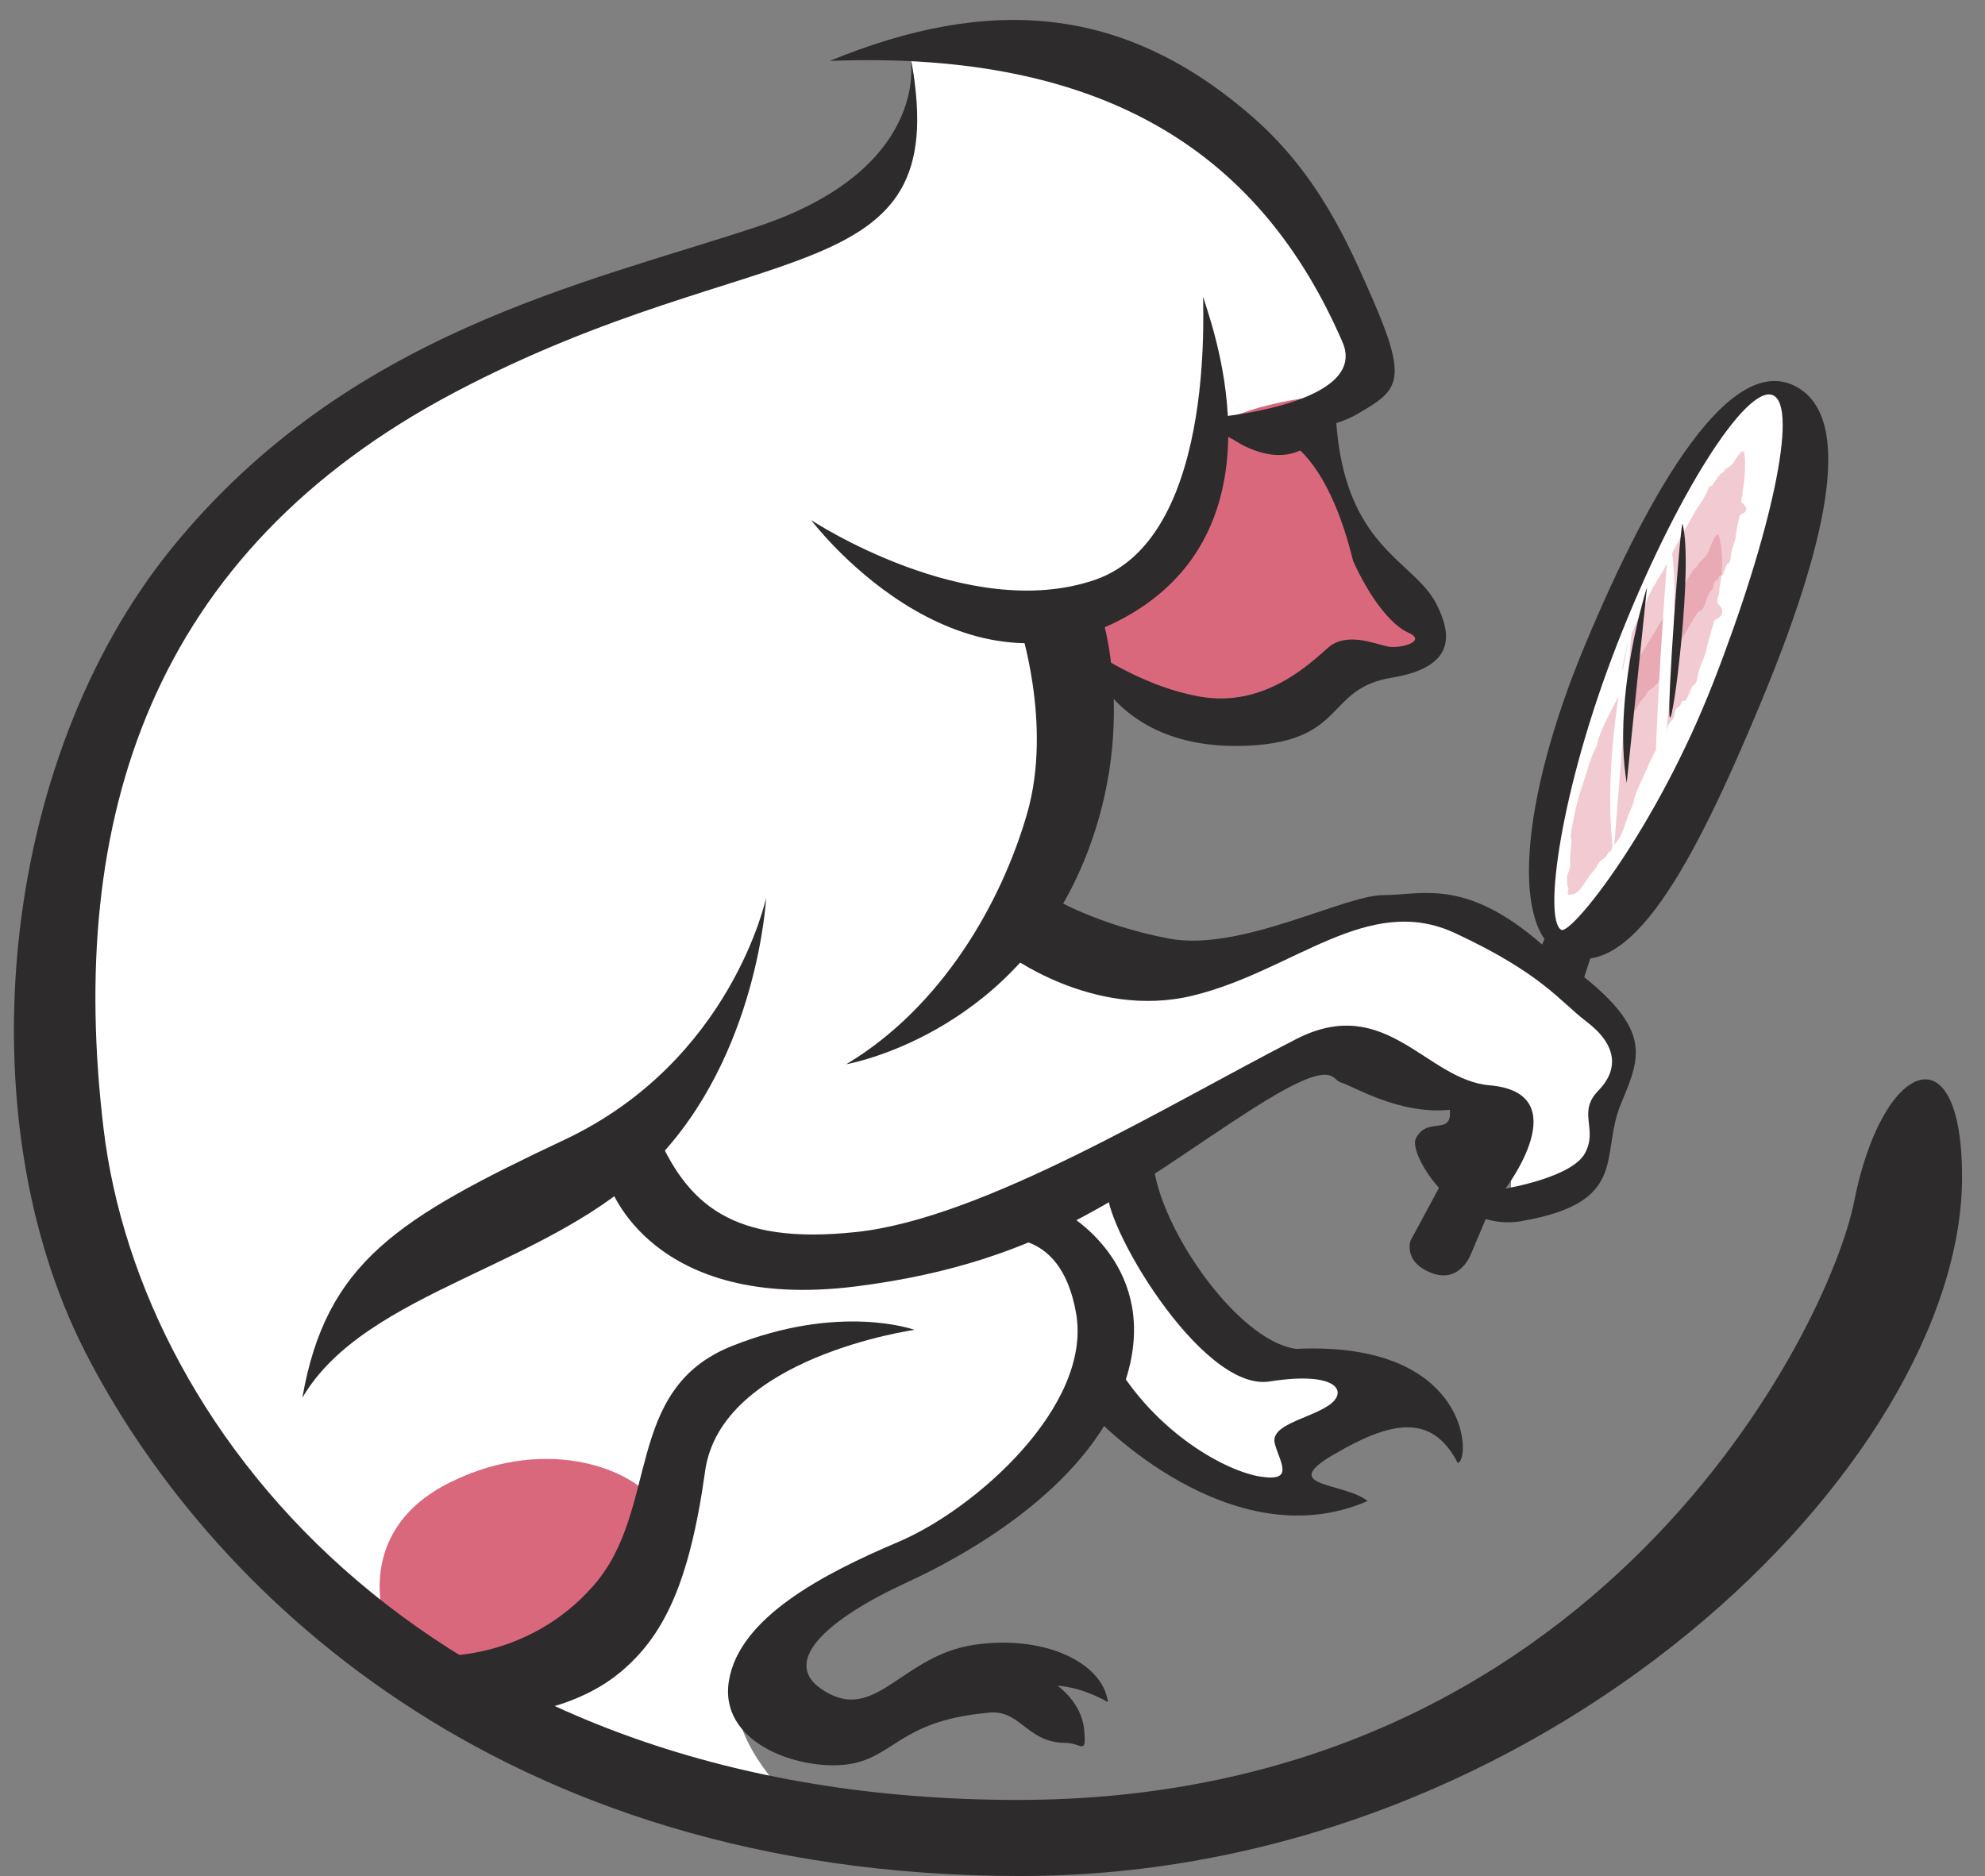 <svg width="73" height="69" viewBox="0 0 73 69" fill="none" xmlns="http://www.w3.org/2000/svg">
<rect x="0" y="0" width="73" height="69" fill="#808080" stroke="none"/>
<path d="M33.309 1.685C33.309 1.685 34.335 3.926 32.878 6.395C32.15 7.63 13.799 11.635 6.636 21.828C2.25 28.874 -4.475 49.262 17.015 62.754C26.664 67.851 30.757 67.701 30.757 67.701C30.757 67.701 24.325 63.054 28.418 59.906C32.511 56.757 38.505 55.258 40.113 50.911C42.014 52.41 45.084 55.558 48.008 55.258C47.715 53.309 46.984 52.56 49.323 52.26C51.663 51.96 52.832 51.96 52.832 51.96C52.832 51.96 50.639 50.161 48.154 50.011C45.669 49.862 40.991 44.915 41.137 42.816C44.207 41.017 48.154 38.019 50.493 38.918C52.832 39.818 55.171 41.317 55.61 42.666C55.61 43.565 55.171 45.065 57.072 43.865C58.972 42.666 58.533 41.916 59.264 40.267C59.995 38.618 60.142 38.319 58.533 36.969C56.925 35.62 53.124 32.472 50.054 33.372C46.984 34.271 40.552 36.819 37.336 33.671C38.651 30.673 40.698 25.876 39.675 22.578C41.575 21.079 43.768 19.43 44.061 16.732C46.253 16.432 50.931 15.083 50.054 12.684C49.177 10.286 42.95 -0.383 33.448 1.715" fill="white"/>
<path d="M63.651 26.176C65.259 21.828 67.89 14.483 65.405 14.183C62.92 13.883 60.142 20.779 59.411 22.578C58.68 24.377 55.756 33.371 57.364 34.571C58.973 35.77 63.651 26.176 63.651 26.176Z" fill="white"/>
<path d="M50.055 14.483C50.513 13.745 50.906 14.386 48.932 14.536C46.959 14.686 44.602 15.313 44.197 16.192C43.438 17.841 43.184 21.903 40.333 22.803C40.187 23.852 40.333 26.251 44.353 26.7C48.374 27.15 48.52 24.452 50.859 24.527C53.198 24.602 52.979 23.702 52.175 23.028C51.371 22.353 48.593 17.781 48.593 16.282C48.593 14.783 49.543 15.307 50.055 14.483Z" fill="#DA687D"/>
<path d="M14.165 59.681C14.165 59.681 12.922 56.307 16.577 54.509C20.231 52.71 23.521 54.134 24.179 55.408C24.836 56.682 23.082 61.779 16.796 61.854C15.261 60.58 14.165 59.681 14.165 59.681Z" fill="#DA687D"/>
<g opacity="0.7">
<g opacity="0.7">
<path opacity="0.7" fill-rule="evenodd" clip-rule="evenodd" d="M64.131 16.606C64.193 16.841 64.175 17.086 64.169 17.331C64.162 17.573 64.14 17.828 64.08 18.075C64.096 18.132 64.068 18.198 64.078 18.256C64.018 18.333 64.049 18.391 64.036 18.459C64.133 18.559 64.259 18.655 64.205 18.783C64.167 18.872 64.077 18.888 63.99 18.932C63.934 19.142 63.887 19.396 63.84 19.629C63.826 19.7 63.834 19.786 63.813 19.851C63.764 20.003 63.712 20.148 63.671 20.314C63.636 20.456 63.676 20.718 63.516 20.736C63.454 20.893 63.419 21.012 63.345 21.16C63.303 21.185 63.279 21.144 63.244 21.159C63.2 21.211 63.201 21.282 63.16 21.326C63.127 21.36 63.086 21.35 63.062 21.384C63.009 21.459 63.024 21.569 62.986 21.669C62.918 21.729 62.86 21.804 62.818 21.89C62.732 22.067 62.716 22.292 62.586 22.429C62.545 22.472 62.474 22.483 62.438 22.526C62.403 22.566 62.371 22.625 62.337 22.673C62.288 22.741 62.239 22.829 62.195 22.91C62.048 23.178 61.847 23.466 61.713 23.759C61.687 23.814 61.684 23.88 61.659 23.934C61.604 24.058 61.522 24.171 61.476 24.284C61.4 24.469 61.284 24.784 61.105 24.946C61.083 24.966 61.035 24.984 61.016 25.008C60.99 25.04 60.996 25.093 60.969 25.129C60.957 25.146 60.911 25.154 60.891 25.175C60.86 25.206 60.846 25.247 60.821 25.27C60.758 25.328 60.672 25.354 60.619 25.414C60.578 25.46 60.561 25.526 60.518 25.583C60.471 25.645 60.406 25.701 60.358 25.763C60.213 25.953 60.157 26.183 59.963 26.272C59.906 26.299 59.835 26.29 59.775 26.308C59.72 26.257 59.763 26.186 59.751 26.134C59.743 26.101 59.709 26.077 59.7 26.047C59.679 25.976 59.649 25.846 59.65 25.765C59.651 25.684 59.695 25.619 59.705 25.523C59.714 25.441 59.685 25.337 59.679 25.245C59.676 25.199 59.689 25.152 59.688 25.102C59.687 25.022 59.678 24.982 59.689 24.886C59.702 24.774 59.678 24.666 59.664 24.563C59.714 24.308 59.742 24.112 59.824 23.826C59.861 23.694 59.929 23.471 59.996 23.324C60.126 23.04 60.236 22.73 60.376 22.433C60.423 22.334 60.497 22.254 60.543 22.155C60.569 22.098 60.574 22.031 60.6 21.973C60.837 21.464 61.167 21.039 61.414 20.514C61.618 20.086 61.835 19.702 62.108 19.233C62.231 19.021 62.337 18.796 62.463 18.621C62.56 18.487 62.702 18.259 62.805 18.034C62.845 17.944 62.844 17.873 62.952 17.869C63.062 17.727 63.145 17.566 63.261 17.445C63.291 17.415 63.336 17.4 63.368 17.371C63.407 17.336 63.425 17.285 63.462 17.254C63.541 17.188 63.671 17.129 63.759 17.005C63.783 16.972 63.793 16.938 63.819 16.903C63.879 16.822 63.993 16.623 64.083 16.601C64.096 16.593 64.113 16.597 64.131 16.606Z" fill="#DA687D"/>
</g>
</g>
<g opacity="0.7">
<g opacity="0.7">
<path opacity="0.7" fill-rule="evenodd" clip-rule="evenodd" d="M63.199 19.663C63.299 19.953 63.311 20.278 63.336 20.602C63.333 20.923 63.311 21.288 63.231 21.643C63.245 21.717 63.208 21.809 63.215 21.886C63.139 21.999 63.172 22.074 63.151 22.167C63.256 22.293 63.395 22.409 63.32 22.593C63.266 22.719 63.156 22.748 63.05 22.814C62.956 23.1 62.871 23.453 62.78 23.759C62.753 23.855 62.749 23.969 62.715 24.056C62.635 24.26 62.553 24.454 62.481 24.671C62.421 24.856 62.429 25.195 62.24 25.224C62.151 25.427 62.097 25.579 61.995 25.771C61.944 25.803 61.92 25.753 61.878 25.773C61.821 25.841 61.813 25.932 61.762 25.989C61.722 26.034 61.676 26.023 61.647 26.067C61.581 26.164 61.591 26.303 61.541 26.43C61.5 26.47 61.462 26.515 61.427 26.563C61.409 26.587 61.393 26.613 61.377 26.639L61.355 26.679L61.345 26.699L61.34 26.709L61.339 26.71V26.71C61.354 26.675 61.343 26.7 61.346 26.692L61.346 26.693L61.346 26.693L61.346 26.694L61.344 26.697L61.342 26.703C61.24 26.948 61.218 27.247 61.065 27.446C61.016 27.509 60.938 27.532 60.898 27.591C60.86 27.647 60.826 27.728 60.789 27.793C60.736 27.887 60.684 28.008 60.636 28.117C60.478 28.486 60.26 28.908 60.114 29.321C60.087 29.4 60.084 29.487 60.058 29.564C59.996 29.739 59.908 29.904 59.854 30.065C59.762 30.328 59.638 30.773 59.414 31.021C59.387 31.051 59.331 31.083 59.307 31.118C59.275 31.165 59.279 31.236 59.245 31.288C59.23 31.313 59.176 31.33 59.152 31.36C59.114 31.407 59.096 31.464 59.065 31.499C58.991 31.586 58.885 31.629 58.814 31.715C58.761 31.78 58.732 31.869 58.674 31.95C58.612 32.037 58.529 32.115 58.465 32.202C58.37 32.341 58.282 32.47 58.198 32.593C58.112 32.715 58.02 32.82 57.899 32.876C57.827 32.908 57.747 32.894 57.674 32.914C57.622 32.843 57.687 32.753 57.683 32.685C57.68 32.642 57.646 32.61 57.642 32.571C57.632 32.478 57.621 32.314 57.637 32.213C57.651 32.111 57.717 32.034 57.741 31.912C57.759 31.806 57.736 31.674 57.737 31.559C57.738 31.501 57.756 31.44 57.76 31.378C57.765 31.278 57.758 31.228 57.779 31.109C57.802 30.971 57.774 30.831 57.761 30.703C57.823 30.374 57.861 30.132 57.946 29.749C57.986 29.573 58.061 29.284 58.131 29.076C58.2 28.879 58.263 28.674 58.328 28.467C58.393 28.257 58.46 28.041 58.536 27.83C58.587 27.689 58.667 27.57 58.722 27.421C58.753 27.337 58.758 27.242 58.79 27.156C58.859 26.969 58.935 26.779 59.015 26.608C59.096 26.44 59.181 26.274 59.266 26.108L59.403 25.837C59.45 25.75 59.498 25.663 59.546 25.576C59.641 25.4 59.734 25.221 59.822 25.035C59.972 24.74 60.125 24.461 60.288 24.176C60.451 23.9 60.628 23.613 60.818 23.304C60.988 23.027 61.147 22.731 61.309 22.502C61.43 22.327 61.627 22.027 61.754 21.733C61.804 21.616 61.805 21.526 61.929 21.511C62.061 21.32 62.17 21.107 62.287 20.945C62.319 20.904 62.37 20.879 62.405 20.837C62.447 20.789 62.465 20.723 62.507 20.677C62.592 20.58 62.751 20.486 62.83 20.292C62.852 20.243 62.859 20.195 62.884 20.142C62.942 20.018 63.044 19.725 63.144 19.67C63.157 19.656 63.177 19.656 63.199 19.663Z" fill="#DA687D"/>
</g>
</g>
<path d="M60.018 23.028C60.018 23.028 58.848 27.625 59.336 31.423C59.433 30.223 60.018 23.028 60.018 23.028Z" fill="white"/>
<path d="M61.408 19.921C61.319 19.599 60.736 28.837 60.906 29.161C61.077 29.485 61.951 21.879 61.408 19.921Z" fill="white"/>
<path d="M33.495 2.25C33.495 2.25 34.177 6.24 27.842 8.339C21.507 10.438 12.775 12.234 6.343 20.13C-0.089 28.025 -1.259 41.117 3.127 49.712C7.513 58.306 18.233 69 37.53 69C56.828 69 72.156 53.783 72.156 43.29C72.156 37.793 69.211 39.019 68.192 44.175C67.273 48.83 58.777 66.202 37.433 66.202C16.089 66.202 5.173 52.91 3.809 41.517C2.445 30.123 5.549 20.309 16.757 14.412C27.965 8.516 35.077 10.865 33.518 2.27" fill="#2D2B2C"/>
<path d="M28.175 33.022C28.175 33.022 26.908 39.018 20.768 41.916C14.628 44.815 11.996 46.413 11.119 51.41C13.458 47.413 20.28 46.613 24.081 42.716C27.882 38.818 28.175 33.022 28.175 33.022Z" fill="#2D2B2C"/>
<path d="M29.832 19.13C29.832 19.13 35.095 26.126 41.332 22.728C47.57 19.33 44.354 11.435 44.256 10.935C44.159 10.435 44.938 19.73 40.26 21.329C35.582 22.928 29.832 19.13 29.832 19.13Z" fill="#2D2B2C"/>
<path d="M16.088 60.905C16.088 60.905 19.401 61.105 21.838 58.306C24.275 55.508 22.91 51.111 26.906 49.512C30.902 47.913 33.631 48.912 33.631 48.912C33.631 48.912 26.516 49.911 25.931 54.109C25.347 58.306 24.372 60.205 22.813 61.504C21.253 62.804 19.207 63.003 19.207 63.003L16.088 60.905Z" fill="#2D2B2C"/>
<path d="M31.121 39.143C31.121 39.143 37.045 38.126 39.746 31.947C41.964 26.875 40.477 22.503 40.477 22.503L37.48 22.953C37.48 22.953 38.723 26.625 37.773 29.923C36.822 33.221 34.63 37.044 31.121 39.143Z" fill="#2D2B2C"/>
<path d="M63.008 25.102C60.894 30.519 57.778 34.407 57.414 34.198C56.757 33.821 57.362 29.096 59.476 23.679C61.59 18.263 64.217 14.14 65.193 14.533C66.168 14.926 65.122 19.686 63.008 25.102ZM66.078 14.233C63.674 12.894 60.721 17.898 58.289 23.727C55.858 29.557 55.579 34.255 57.448 35.096C59.946 36.22 62.29 31.755 64.722 25.926C67.153 20.097 68.231 15.432 66.078 14.233Z" fill="#2D2B2C"/>
<path d="M22.424 43.615C22.424 43.615 23.934 48.268 31.488 47.313C38.602 46.413 41.661 43.604 46.009 40.817C49.128 38.818 48.933 39.718 49.323 39.818C49.713 39.917 51.467 41.017 53.319 40.817C53.416 41.816 52.442 41.017 52.052 41.916C51.857 42.516 53.531 45.338 55.95 44.914C59.946 44.215 58.825 42.516 59.605 40.617C60.385 38.718 60.921 37.719 57.022 35.02C54.001 32.222 52.344 32.922 50.882 32.922C49.42 32.922 45.62 35.02 42.988 34.521C40.357 34.021 38.7 33.022 38.7 33.022L36.946 35.02C36.946 35.02 40.162 37.519 43.865 36.619C47.569 35.72 50.298 32.822 53.514 34.321C56.73 35.82 57.356 36.825 58.338 37.569C59.459 38.419 59.556 39.318 58.777 40.117C57.997 40.917 58.777 41.517 58.289 42.416C57.802 43.316 55.366 43.715 55.366 43.715C55.366 43.715 58.037 40.196 54.781 39.918C52.442 39.718 50.98 36.52 47.666 38.219C42.908 40.659 36.166 44.815 31.488 45.314C26.927 45.801 25.25 44.315 24.081 41.517C22.716 42.716 22.424 43.615 22.424 43.615Z" fill="#2D2B2C"/>
<path d="M39.186 44.615C39.186 44.615 42.5 46.414 41.525 50.311C40.551 54.209 36.165 56.907 33.339 58.207C30.512 59.506 28.406 61.224 30.512 62.304C32.267 63.203 33.241 60.905 35.775 60.505C38.309 60.105 40.551 61.105 40.746 62.604C39.674 62.004 38.894 62.004 38.894 62.004C38.894 62.004 39.771 62.604 39.869 63.603C39.966 64.603 39.771 64.103 39.186 64.103C37.724 64.103 37.529 62.804 36.263 63.004C33.046 63.304 32.851 64.703 31.097 64.903C29.343 65.103 26.419 64.103 26.809 61.804C27.199 59.506 30.22 57.907 33.046 56.708C35.873 55.508 40.161 51.711 39.576 48.313C38.992 44.914 36.457 45.614 36.457 45.614L39.186 44.615Z" fill="#2D2B2C"/>
<path d="M47.495 16.319C47.495 16.319 48.884 17.031 49.761 20.629C50.346 21.928 51.126 22.978 51.808 23.278C52.49 23.577 51.516 23.877 51.028 23.777C50.541 23.677 49.518 23.228 48.836 23.827C48.153 24.427 46.496 26.026 44.157 25.626C41.818 25.227 39.82 23.702 39.82 23.702C39.82 23.702 40.697 27.675 45.912 27.425C49.526 27.252 48.738 25.326 51.175 24.927C53.611 24.527 53.352 23.264 52.831 22.228C52.003 20.579 49.42 20.18 49.128 15.357C48.836 14.858 47.008 15.42 47.495 16.319Z" fill="#2D2B2C"/>
<path d="M55.827 41.396C56.047 41.618 54.098 46.114 54.098 46.114C54.098 46.114 53.708 47.213 52.664 46.826C51.595 46.429 51.872 45.634 51.872 45.634L54.361 41.011C54.361 41.011 55.729 41.297 55.827 41.396Z" fill="#2D2B2C"/>
<path d="M58.568 34.995C58.47 35.295 58.08 36.495 58.08 36.495L56.488 35.245L56.911 34.296L58.568 34.995Z" fill="#2D2B2C"/>
<path d="M40.745 43.715C40.453 44.815 44.156 51.211 46.69 50.811C49.224 50.411 49.614 51.211 48.834 51.71C48.055 52.21 46.69 52.41 46.885 53.11C47.08 53.809 47.616 54.509 46.349 54.309C45.082 54.109 42.499 52.71 40.94 50.011C40.453 51.611 40.258 52.11 40.258 52.11C40.258 52.11 45.228 57.407 50.296 55.208C49.419 54.509 46.983 54.709 49.029 53.509C51.076 52.31 52.635 51.91 53.61 53.809C54.097 53.709 54.097 49.312 47.665 49.612C45.423 49.312 42.402 44.815 42.402 42.516C41.817 43.115 41.037 42.616 40.745 43.715Z" fill="#2D2B2C"/>
<path d="M60.569 21.604C60.569 21.604 59.29 25.544 59.823 28.799C59.93 27.771 60.569 21.604 60.569 21.604Z" fill="#2D2B2C"/>
<path d="M61.878 19.273C61.813 19.024 61.283 26.133 61.41 26.384C61.537 26.634 62.274 20.786 61.878 19.273Z" fill="#2D2B2C"/>
<path d="M44.84 15.332C44.84 15.332 50.347 14.833 49.372 12.584C46.433 5.802 40.844 1.84 30.514 2.24C36.361 -0.158 41.332 0.142 46.107 4.339C48.495 6.438 49.6 8.992 50.456 10.947C51.822 14.066 51.42 14.357 49.908 15.232C48.071 16.296 44.91 15.618 44.84 15.332Z" fill="#2D2B2C"/>
<path d="M45.403 16.195C45.403 16.195 46.918 17.265 48.108 16.393C48.654 15.816 49.019 15.502 47.468 15.567L45.582 15.488C44.275 15.214 44.301 15.629 45.403 16.195Z" fill="#2D2B2C"/>
</svg>
